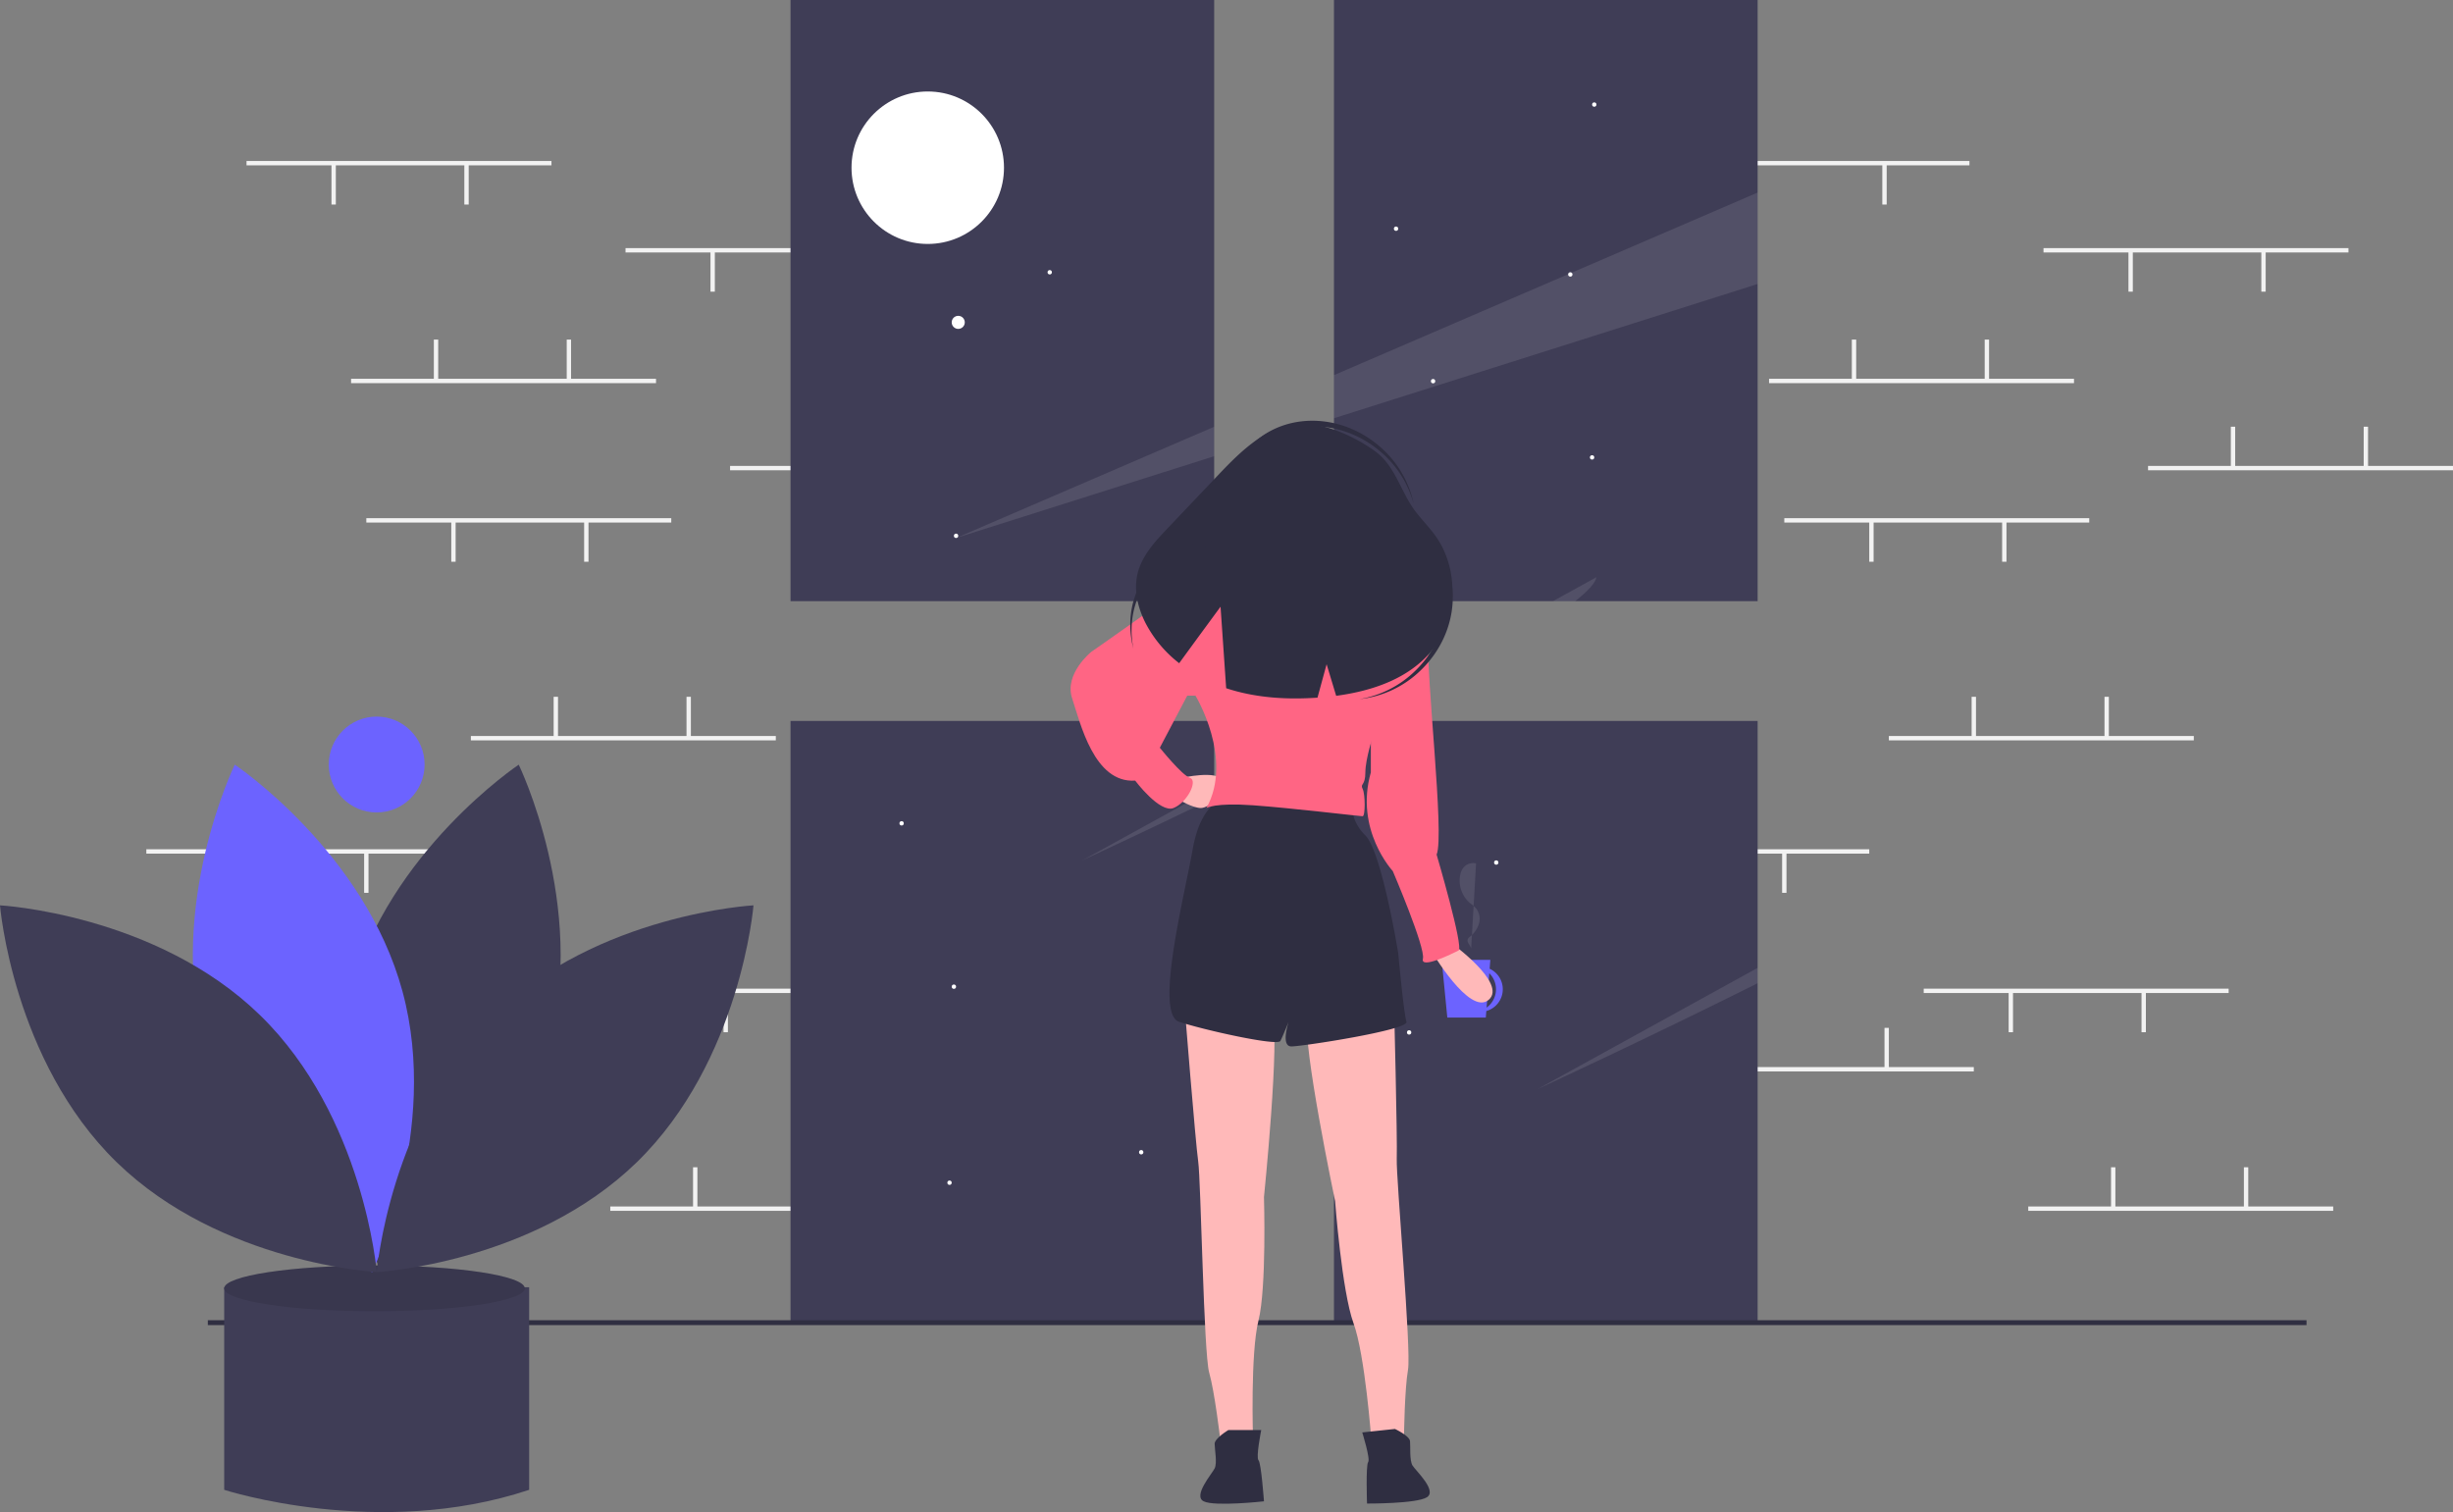 <svg id="a64b19f6-1f12-4f18-b71c-01acbbb1e99d"
     data-name="Layer 1"
     xmlns="http://www.w3.org/2000/svg"
     width="1126.182"
     height="694.222"
     viewBox="0 0 1126.182 694.222"
><rect x="0" y="0" width="1126.182" height="694.222" fill="#808080" stroke="none"/><title>back_home</title>
  <rect x="161.182"
        y="173.908"
        width="140"
        height="2"
        fill="#f2f2f2"
  />
  <rect x="199.182"
        y="155.908"
        width="2"
        height="18.5"
        fill="#f2f2f2"
  />
  <rect x="260.182"
        y="155.908"
        width="2"
        height="18.5"
        fill="#f2f2f2"
  />
  <rect x="113.182"
        y="73.908"
        width="140"
        height="2"
        fill="#f2f2f2"
  />
  <rect x="213.182"
        y="75.408"
        width="2"
        height="18.5"
        fill="#f2f2f2"
  />
  <rect x="152.182"
        y="75.408"
        width="2"
        height="18.5"
        fill="#f2f2f2"
  />
  <rect x="335.182"
        y="213.908"
        width="140"
        height="2"
        fill="#f2f2f2"
  />
  <rect x="373.182"
        y="195.908"
        width="2"
        height="18.5"
        fill="#f2f2f2"
  />
  <rect x="434.182"
        y="195.908"
        width="2"
        height="18.5"
        fill="#f2f2f2"
  />
  <rect x="287.182"
        y="113.908"
        width="140"
        height="2"
        fill="#f2f2f2"
  />
  <rect x="387.182"
        y="115.408"
        width="2"
        height="18.5"
        fill="#f2f2f2"
  />
  <rect x="326.182"
        y="115.408"
        width="2"
        height="18.5"
        fill="#f2f2f2"
  />
  <rect x="280.182"
        y="553.908"
        width="140"
        height="2"
        fill="#f2f2f2"
  />
  <rect x="318.182"
        y="535.908"
        width="2"
        height="18.5"
        fill="#f2f2f2"
  />
  <rect x="379.182"
        y="535.908"
        width="2"
        height="18.5"
        fill="#f2f2f2"
  />
  <rect x="232.182"
        y="453.908"
        width="140"
        height="2"
        fill="#f2f2f2"
  />
  <rect x="332.182"
        y="455.408"
        width="2"
        height="18.5"
        fill="#f2f2f2"
  />
  <rect x="271.182"
        y="455.408"
        width="2"
        height="18.5"
        fill="#f2f2f2"
  />
  <rect x="216.182"
        y="337.908"
        width="140"
        height="2"
        fill="#f2f2f2"
  />
  <rect x="254.182"
        y="319.908"
        width="2"
        height="18.5"
        fill="#f2f2f2"
  />
  <rect x="315.182"
        y="319.908"
        width="2"
        height="18.5"
        fill="#f2f2f2"
  />
  <rect x="168.182"
        y="237.908"
        width="140"
        height="2"
        fill="#f2f2f2"
  />
  <rect x="268.182"
        y="239.408"
        width="2"
        height="18.5"
        fill="#f2f2f2"
  />
  <rect x="207.182"
        y="239.408"
        width="2"
        height="18.5"
        fill="#f2f2f2"
  />
  <rect x="115.182"
        y="489.908"
        width="140"
        height="2"
        fill="#f2f2f2"
  />
  <rect x="153.182"
        y="471.908"
        width="2"
        height="18.5"
        fill="#f2f2f2"
  />
  <rect x="214.182"
        y="471.908"
        width="2"
        height="18.5"
        fill="#f2f2f2"
  />
  <rect x="67.182"
        y="389.908"
        width="140"
        height="2"
        fill="#f2f2f2"
  />
  <rect x="167.182"
        y="391.408"
        width="2"
        height="18.5"
        fill="#f2f2f2"
  />
  <rect x="106.182"
        y="391.408"
        width="2"
        height="18.5"
        fill="#f2f2f2"
  />
  <rect x="812.182"
        y="173.908"
        width="140"
        height="2"
        fill="#f2f2f2"
  />
  <rect x="850.182"
        y="155.908"
        width="2"
        height="18.5"
        fill="#f2f2f2"
  />
  <rect x="911.182"
        y="155.908"
        width="2"
        height="18.5"
        fill="#f2f2f2"
  />
  <rect x="764.182"
        y="73.908"
        width="140"
        height="2"
        fill="#f2f2f2"
  />
  <rect x="864.182"
        y="75.408"
        width="2"
        height="18.5"
        fill="#f2f2f2"
  />
  <rect x="803.182"
        y="75.408"
        width="2"
        height="18.5"
        fill="#f2f2f2"
  />
  <rect x="986.182"
        y="213.908"
        width="140"
        height="2"
        fill="#f2f2f2"
  />
  <rect x="1024.182"
        y="195.908"
        width="2"
        height="18.5"
        fill="#f2f2f2"
  />
  <rect x="1085.182"
        y="195.908"
        width="2"
        height="18.5"
        fill="#f2f2f2"
  />
  <rect x="938.182"
        y="113.908"
        width="140"
        height="2"
        fill="#f2f2f2"
  />
  <rect x="1038.182"
        y="115.408"
        width="2"
        height="18.5"
        fill="#f2f2f2"
  />
  <rect x="977.182"
        y="115.408"
        width="2"
        height="18.5"
        fill="#f2f2f2"
  />
  <rect x="931.182"
        y="553.908"
        width="140"
        height="2"
        fill="#f2f2f2"
  />
  <rect x="969.182"
        y="535.908"
        width="2"
        height="18.5"
        fill="#f2f2f2"
  />
  <rect x="1030.182"
        y="535.908"
        width="2"
        height="18.5"
        fill="#f2f2f2"
  />
  <rect x="883.182"
        y="453.908"
        width="140"
        height="2"
        fill="#f2f2f2"
  />
  <rect x="983.182"
        y="455.408"
        width="2"
        height="18.5"
        fill="#f2f2f2"
  />
  <rect x="922.182"
        y="455.408"
        width="2"
        height="18.5"
        fill="#f2f2f2"
  />
  <rect x="867.182"
        y="337.908"
        width="140"
        height="2"
        fill="#f2f2f2"
  />
  <rect x="905.182"
        y="319.908"
        width="2"
        height="18.5"
        fill="#f2f2f2"
  />
  <rect x="966.182"
        y="319.908"
        width="2"
        height="18.5"
        fill="#f2f2f2"
  />
  <rect x="819.182"
        y="237.908"
        width="140"
        height="2"
        fill="#f2f2f2"
  />
  <rect x="919.182"
        y="239.408"
        width="2"
        height="18.5"
        fill="#f2f2f2"
  />
  <rect x="858.182"
        y="239.408"
        width="2"
        height="18.5"
        fill="#f2f2f2"
  />
  <rect x="766.182"
        y="489.908"
        width="140"
        height="2"
        fill="#f2f2f2"
  />
  <rect x="804.182"
        y="471.908"
        width="2"
        height="18.5"
        fill="#f2f2f2"
  />
  <rect x="865.182"
        y="471.908"
        width="2"
        height="18.5"
        fill="#f2f2f2"
  />
  <rect x="718.182"
        y="389.908"
        width="140"
        height="2"
        fill="#f2f2f2"
  />
  <rect x="818.182"
        y="391.408"
        width="2"
        height="18.5"
        fill="#f2f2f2"
  />
  <rect x="757.182"
        y="391.408"
        width="2"
        height="18.5"
        fill="#f2f2f2"
  />
  <rect x="362.934"
        width="194.5"
        height="276"
        fill="#3f3d56"
  />
  <rect x="612.434"
        y="331"
        width="194.5"
        height="276"
        fill="#3f3d56"
  />
  <rect x="612.434"
        width="194.5"
        height="276"
        fill="#3f3d56"
  />
  <rect x="362.934"
        y="331"
        width="194.5"
        height="276"
        fill="#3f3d56"
  />
  <rect x="95.424"
        y="606.131"
        width="963.51"
        height="2.241"
        fill="#2f2e41"
  />
  <path d="M150.843,693.889h-11v93s71,23,140,0v-93Z"
        transform="translate(-36.909 -102.889)"
        fill="#3f3d56"
  />
  <ellipse cx="171.934"
           cy="591.5"
           rx="69"
           ry="10.5"
           fill="#3f3d56"
  />
  <ellipse cx="171.934"
           cy="591.5"
           rx="69"
           ry="10.5"
           opacity="0.1"
  />
  <path d="M289.051,582.775c-17.406,64.345-77.027,104.195-77.027,104.195s-31.4-64.473-13.993-128.818,77.027-104.195,77.027-104.195S306.457,518.43,289.051,582.775Z"
        transform="translate(-36.909 -102.889)"
        fill="#3f3d56"
  />
  <path d="M130.701,582.775c17.406,64.345,77.027,104.195,77.027,104.195s31.4-64.473,13.993-128.818-77.027-104.195-77.027-104.195S113.294,518.43,130.701,582.775Z"
        transform="translate(-36.909 -102.889)"
        fill="#6c63ff"
  />
  <path d="M156.278,568.947c47.764,46.496,53.597,117.971,53.597,117.971s-71.606-3.91-119.369-50.406S36.909,518.541,36.909,518.541,108.515,522.451,156.278,568.947Z"
        transform="translate(-36.909 -102.889)"
        fill="#3f3d56"
  />
  <path d="M263.473,568.947c-47.764,46.496-53.597,117.971-53.597,117.971s71.606-3.91,119.369-50.406S382.843,518.541,382.843,518.541,311.237,522.451,263.473,568.947Z"
        transform="translate(-36.909 -102.889)"
        fill="#3f3d56"
  />
  <circle cx="172.934"
          cy="351"
          r="22"
          fill="#6c63ff"
  />
  <circle cx="439.934"
          cy="148"
          r="3"
          fill="#fff"
  />
  <circle cx="425.934"
          cy="77"
          r="35"
          fill="#fff"
  />
  <circle cx="481.934"
          cy="125"
          r="1"
          fill="#fff"
  />
  <circle cx="657.934"
          cy="175"
          r="1"
          fill="#fff"
  />
  <circle cx="646.934"
          cy="474"
          r="1"
          fill="#fff"
  />
  <circle cx="435.934"
          cy="543"
          r="1"
          fill="#fff"
  />
  <circle cx="730.934"
          cy="210"
          r="1"
          fill="#fff"
  />
  <circle cx="720.934"
          cy="126"
          r="1"
          fill="#fff"
  />
  <circle cx="686.934"
          cy="396"
          r="1"
          fill="#fff"
  />
  <circle cx="632.934"
          cy="246"
          r="1"
          fill="#fff"
  />
  <circle cx="640.934"
          cy="105"
          r="1"
          fill="#fff"
  />
  <circle cx="731.934"
          cy="48"
          r="1"
          fill="#fff"
  />
  <circle cx="437.934"
          cy="453"
          r="1"
          fill="#fff"
  />
  <circle cx="523.934"
          cy="529"
          r="1"
          fill="#fff"
  />
  <circle cx="413.934"
          cy="378"
          r="1"
          fill="#fff"
  />
  <circle cx="438.934"
          cy="246"
          r="1"
          fill="#fff"
  />
  <polygon points="438.934 247 557.434 195.93 557.434 209.45 438.934 247"
           fill="#fff"
           opacity="0.1"
  />
  <polygon points="806.934 88.41 806.934 130.38 612.434 192.02 612.434 172.23 806.934 88.41"
           fill="#fff"
           opacity="0.1"
  />
  <path d="M533.883,497.869l60.46-33.31v4.63C560.533,485.559,535.063,497.329,533.883,497.869Z"
        transform="translate(-36.909 -102.889)"
        fill="#fff"
        opacity="0.1"
  />
  <path d="M650.023,433.889h15.25q-7.935,4.095-15.93,8.13v-7.75Z"
        transform="translate(-36.909 -102.889)"
        fill="#fff"
        opacity="0.1"
  />
  <path d="M769.843,367.889c-.46,2.65-3.95,6.41-9.76,11h-10.21Z"
        transform="translate(-36.909 -102.889)"
        fill="#fff"
        opacity="0.1"
  />
  <path d="M843.843,547.249v7.06c-51.92,25.91-99.35,47.82-100.96,48.56Z"
        transform="translate(-36.909 -102.889)"
        fill="#fff"
        opacity="0.1"
  />
  <path d="M726.843,557.076a10.385,10.385,0,0,0-6.036-9.426l.32-4.084H698.782l2.598,26.501h17.668l.235-2.999A10.39,10.39,0,0,0,726.843,557.076Zm-7.435,8.41,1.238-15.779a10.352,10.352,0,0,1-1.238,15.779Z"
        transform="translate(-36.909 -102.889)"
        fill="#6c63ff"
  />
  <path id="f4ac3ff5-258c-4399-9248-8391ae08b365"
        data-name="right hand"
        d="M702.753,535.506s26.42,18.871,17.613,26.42S693.946,539.281,693.946,539.281Z"
        transform="translate(-36.909 -102.889)"
        fill="#ffb9b9"
  />
  <path id="bf1f5e13-8e3a-4741-a85e-0bb4d1014665"
        data-name="left leg"
        d="M580.717,564.443s5.032,62.905,6.29,71.712,2.516,88.067,5.032,96.874S597.072,763.222,597.072,763.222h15.097s-1.258-39.001,2.516-54.098,2.516-56.614,2.516-56.614,7.549-74.228,3.774-84.293S580.717,564.443,580.717,564.443Z"
        transform="translate(-36.909 -102.889)"
        fill="#ffb9b9"
  />
  <path id="fa7b0e16-c331-457f-a12f-a08f2c008952"
        data-name="left shoe"
        d="M600.847,759.448s-6.29,3.774-6.29,6.29,1.258,8.807,0,11.323-10.065,12.581-5.032,15.097,27.678,0,27.678,0-1.258-17.613-2.516-18.871,1.258-13.839,1.258-13.839Z"
        transform="translate(-36.909 -102.889)"
        fill="#2f2e41"
  />
  <path id="f4024e73-c1c2-4428-8611-ad66221c5a25"
        data-name="right leg"
        d="M676.891,562.901s1.598,63.086,1.272,71.976,6.742,87.844,5.164,96.867-1.835,30.556-1.835,30.556l-15.014,1.585s-2.843-38.918-8.181-53.535-8.445-56.038-8.445-56.038-15.298-73.025-12.601-83.431S676.891,562.901,676.891,562.901Z"
        transform="translate(-36.909 -102.889)"
        fill="#ffb9b9"
  />
  <path id="a008d2cf-381c-4d23-b52a-803eac2543b7"
        data-name="right shoe"
        d="M677.342,758.942s6.652,3.093,6.916,5.595-.327,8.89,1.189,11.26,11.33,11.455,6.589,14.486-27.525,2.905-27.525,2.905-.598-17.648.521-19.031-2.704-13.631-2.704-13.631Z"
        transform="translate(-36.909 -102.889)"
        fill="#2f2e41"
  />
  <path id="f779e54b-d4cb-4215-8e38-13737b8c9741"
        data-name="pants"
        d="M598.331,470.085s-10.065,1.258-13.839,22.646-17.613,75.486-6.29,79.26,45.292,11.323,46.55,8.807,3.774-8.807,3.774-8.807S624.751,583.314,629.783,583.314s54.098-7.549,52.84-11.323-3.774-31.452-3.774-31.452-7.549-46.55-15.097-54.098a20.632,20.632,0,0,1-6.29-16.355Z"
        transform="translate(-36.909 -102.889)"
        fill="#2f2e41"
  />
  <path id="ed7973b0-4ac2-4dfd-9025-75a9fc26774c"
        data-name="left hand"
        d="M579.459,460.02s16.355-3.774,18.871,1.258-6.29,12.581-10.065,12.581-10.065-3.774-10.065-3.774Z"
        transform="translate(-36.909 -102.889)"
        fill="#ffb9b9"
  />
  <circle id="a0973ec9-0189-41bb-9fc7-749accd47115"
          data-name="head"
          cx="600.453"
          cy="225.897"
          r="22.646"
          fill="#ffb9b9"
  />
  <path id="fee270f8-9d28-4acf-9daf-d285b710d8cb"
        data-name="neck"
        d="M623.68,344.301s-2.704,20.103-5.22,20.103,18.871,11.323,18.871,11.323l16.355-2.516,5.032-7.549s-7.804-12.122-7.804-22.187S623.68,344.301,623.68,344.301Z"
        transform="translate(-36.909 -102.889)"
        fill="#ffb9b9"
  />
  <path id="a5149c73-902a-4296-b98c-0ab474a0aab0"
        data-name="upper body"
        d="M628.525,364.405s-3.774-2.516-5.032-2.516H613.428c-1.258,0-17.613,3.774-17.613,3.774l-10.065,56.614s17.613,28.936,5.032,51.582c0,0,3.774-2.516,21.388-1.258s49.066,5.032,50.324,5.032,1.258-10.065,0-12.581,1.258-1.258,1.258-7.549,3.774-17.613,3.774-17.613l17.613-64.163s-22.646-12.581-26.42-11.323-15.097,5.032-17.613,3.774S628.525,364.405,628.525,364.405Z"
        transform="translate(-36.909 -102.889)"
        fill="#ff6584"
  />
  <path id="b7aca075-39de-44d0-b6a6-9c2227e62ba9"
        data-name="left arm"
        d="M599.589,366.921l-3.774-1.258s-7.549-1.258-16.355,6.29-41.517,30.194-41.517,30.194-12.581,10.065-8.807,21.388,10.065,39.001,28.936,37.743c0,0,11.323,15.097,17.613,12.581s11.323-12.581,7.549-13.839-13.839-13.839-13.839-13.839l12.581-23.904h3.774l13.839-7.549Z"
        transform="translate(-36.909 -102.889)"
        fill="#ff6584"
  />
  <path id="e668ed40-8c90-4e88-adc6-99915460fb10"
        data-name="right arm"
        d="M675.074,374.47l10.065,1.258s8.807,3.774,7.549,20.13,7.549,90.583,3.774,99.39c0,0,12.581,42.775,10.065,44.033s-17.613,8.807-16.355,3.774-13.839-40.259-13.839-40.259-17.613-18.871-10.065-45.292V436.116Z"
        transform="translate(-36.909 -102.889)"
        fill="#ff6584"
  />
  <path d="M696.077,349.119c-2.807-3.969-6.259-7.438-9.222-11.293-6.829-8.888-9.192-20.73-18.356-27.546-9.068-6.744-23.459-13.382-34.806-12.85-14.955.701-26.819,12.303-37.129,23.16q-11.818,12.445-23.636,24.889c-5.7,6.002-11.61,12.374-13.664,20.392-1.974,7.706-.048,15.985,3.567,23.071a56.152,56.152,0,0,0,15.443,18.435c7.912-10.894,18.996-25.937,18.996-25.937l2.58,37.417c13.404,4.442,27.803,5.316,41.928,4.334l4.184-15.341,4.391,14.492c16.88-2.238,33.839-8.066,44.288-21.239C706.195,386.539,706.809,364.298,696.077,349.119Z"
        transform="translate(-36.909 -102.889)"
        fill="#2f2e41"
  />
  <path d="M601.814,345.341c-2.334-11.722.188-23.867,8.029-33.168,14.487-17.183,41.608-18.148,60.576-2.156a47.753,47.753,0,0,1,15.549,24.326A47.495,47.495,0,0,0,669.825,307.443c-18.968-15.992-46.089-15.027-60.576,2.156C600.831,319.583,598.543,332.843,601.814,345.341Z"
        transform="translate(-36.909 -102.889)"
        fill="#2f2e41"
  />
  <path d="M557.248,400.636c-2.334-11.722.188-23.867,8.029-33.168,14.487-17.183,41.608-18.148,60.576-2.156a47.753,47.753,0,0,1,15.549,24.326,47.495,47.495,0,0,0-16.143-26.901c-18.968-15.992-46.089-15.027-60.576,2.156C556.265,374.878,553.977,388.139,557.248,400.636Z"
        transform="translate(-36.909 -102.889)"
        fill="#2f2e41"
  />
  <path d="M658.32,339.055c11.895-1.171,23.733,2.533,32.218,11.251,15.675,16.106,13.969,43.19-3.81,60.494a47.753,47.753,0,0,1-25.737,13.082,47.494,47.494,0,0,0,28.358-13.42c17.78-17.304,19.485-44.388,3.81-60.494C684.05,340.61,671.079,337.028,658.32,339.055Z"
        transform="translate(-36.909 -102.889)"
        fill="#2f2e41"
  />
  <path d="M714.58,499.294a5.867,5.867,0,0,0-6.191,2.432,7.996,7.996,0,0,0-.999,2.466,13.52,13.52,0,0,0,4.298,13.228,25.952,25.952,0,0,1,2.749,2.333,7.817,7.817,0,0,1,1.514,7.038,11.853,11.853,0,0,1-4.127,6.103,3.37,3.37,0,0,0-1.015,1.086c-.676,1.448,1.068,2.825,1.512,4.36"
        transform="translate(-36.909 -102.889)"
        fill="#fff"
        opacity="0.1"
  />
</svg>
